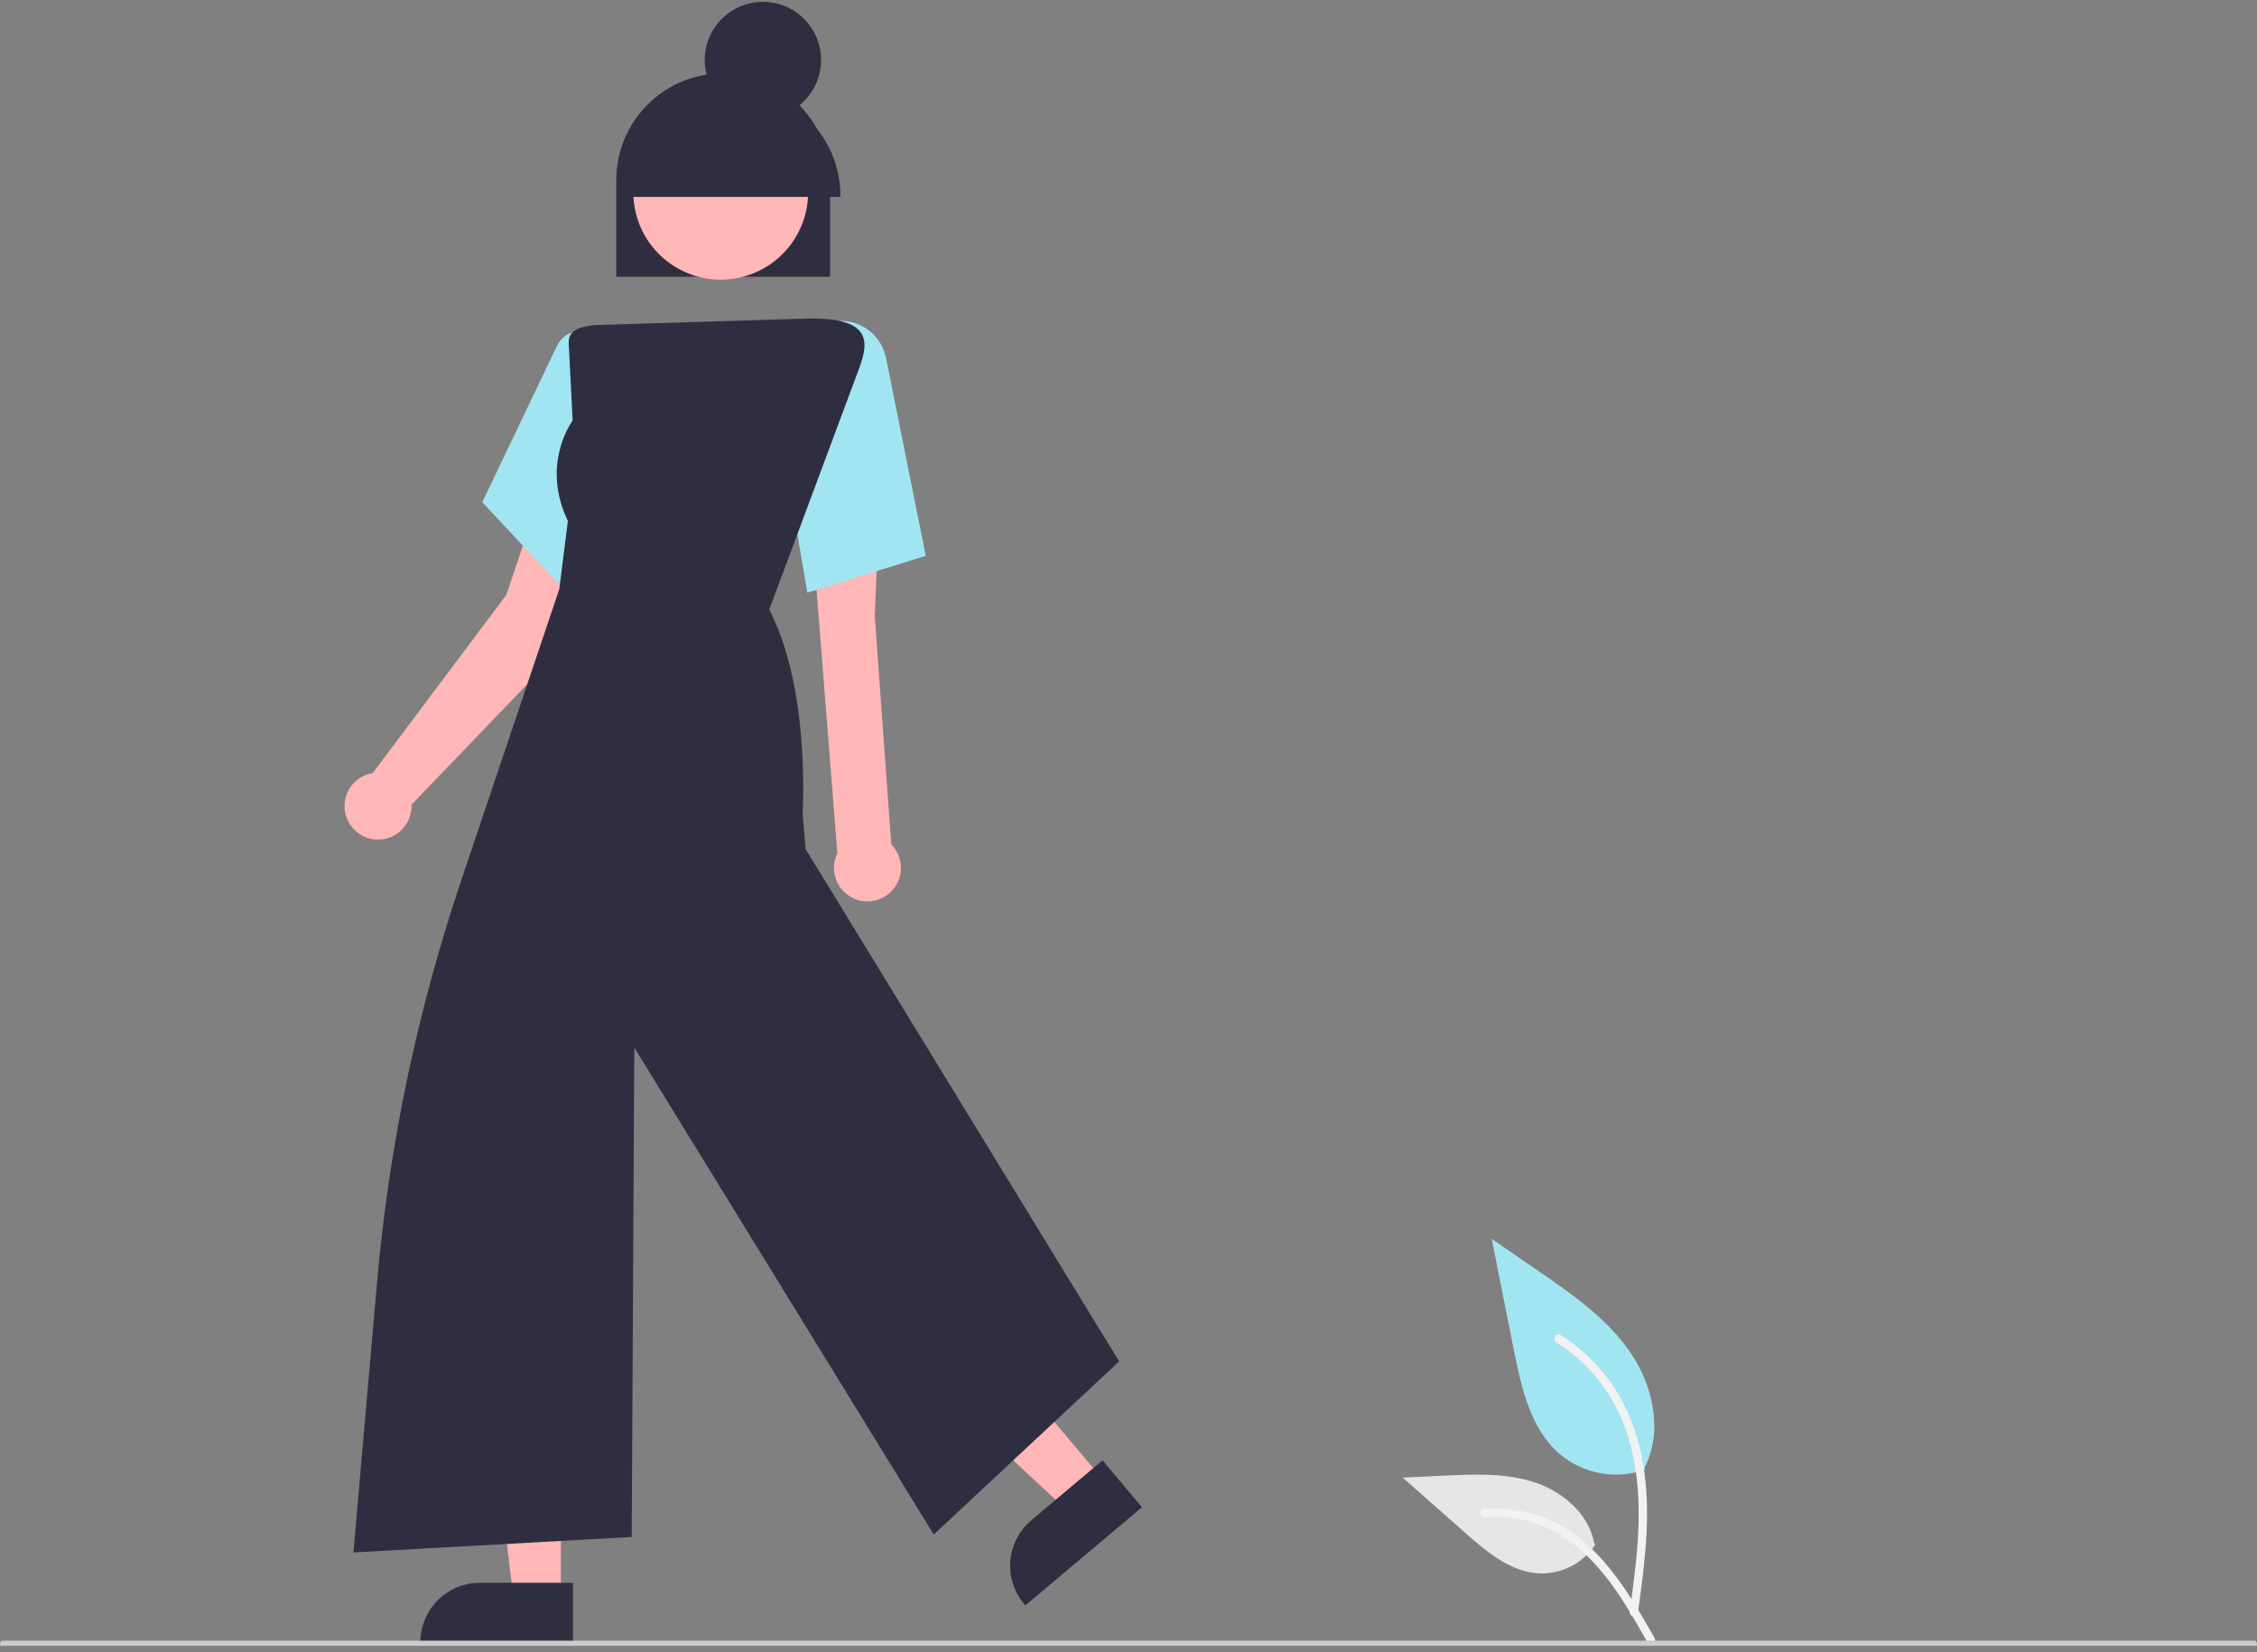 <svg width="347" height="254" viewBox="0 0 347 254" fill="none" xmlns="http://www.w3.org/2000/svg">
<rect x="0" y="0" width="347" height="254" fill="#808080" stroke="none"/>
<g clip-path="url(#clip0)">
<path d="M252.923 225.964C250.741 226.731 248.399 226.923 246.122 226.522C243.844 226.12 241.709 225.14 239.92 223.673C235.366 219.851 233.938 213.555 232.777 207.724L229.34 190.477L236.535 195.43C241.709 198.993 246.999 202.67 250.581 207.83C254.163 212.99 255.726 220.034 252.849 225.617" fill="#A2E5F2"/>
<path d="M251.812 248.046C252.718 241.449 253.649 234.766 253.013 228.099C252.448 222.177 250.642 216.394 246.963 211.65C245.011 209.138 242.635 206.985 239.943 205.289C239.241 204.846 238.595 205.958 239.294 206.399C243.952 209.343 247.556 213.69 249.584 218.814C251.824 224.511 252.184 230.723 251.798 236.775C251.565 240.435 251.069 244.071 250.571 247.703C250.532 247.868 250.557 248.041 250.64 248.187C250.723 248.334 250.859 248.444 251.021 248.494C251.185 248.539 251.36 248.516 251.508 248.432C251.657 248.348 251.765 248.209 251.812 248.045L251.812 248.046Z" fill="#F2F2F2"/>
<path d="M245.294 237.46C244.359 238.883 243.073 240.04 241.56 240.821C240.047 241.602 238.359 241.98 236.658 241.919C232.285 241.712 228.64 238.661 225.36 235.763L215.655 227.195L222.078 226.887C226.697 226.666 231.435 226.459 235.834 227.885C240.233 229.311 244.291 232.737 245.095 237.291" fill="#E6E6E6"/>
<path d="M254.372 251.838C250.012 244.125 244.956 235.552 235.921 232.812C233.409 232.053 230.774 231.781 228.16 232.01C227.336 232.082 227.542 233.352 228.364 233.281C232.746 232.917 237.12 234.074 240.749 236.557C244.241 238.934 246.96 242.239 249.261 245.743C250.671 247.89 251.934 250.127 253.196 252.362C253.6 253.076 254.78 252.561 254.372 251.838Z" fill="#F2F2F2"/>
<path d="M137.025 129.827L134.492 94.681L134.974 82.95L125.1 85.147L128.737 131.201C128.325 132.05 128.154 132.995 128.244 133.935C128.333 134.874 128.679 135.771 129.244 136.527C129.809 137.283 130.571 137.869 131.446 138.221C132.321 138.574 133.277 138.678 134.208 138.524C135.139 138.37 136.009 137.963 136.725 137.347C137.44 136.731 137.972 135.931 138.263 135.033C138.553 134.135 138.592 133.175 138.373 132.257C138.155 131.339 137.689 130.498 137.025 129.827V129.827Z" fill="#FFB7B7"/>
<path d="M88.472 97.498L87.844 85.723L81.507 80.574L77.836 91.478L57.304 118.862C56.334 119.018 55.428 119.448 54.694 120.103C53.96 120.757 53.429 121.607 53.164 122.554C52.898 123.501 52.91 124.503 53.196 125.444C53.483 126.384 54.033 127.223 54.781 127.86C55.529 128.498 56.444 128.908 57.419 129.042C58.392 129.175 59.384 129.027 60.277 128.615C61.169 128.203 61.925 127.543 62.454 126.715C62.984 125.887 63.265 124.924 63.264 123.941C63.264 123.872 63.257 123.804 63.254 123.736L88.472 97.498Z" fill="#FFB7B7"/>
<path d="M89.608 93.729L74.142 77.222L85.626 53.193C85.858 52.701 86.187 52.26 86.594 51.898C87 51.536 87.475 51.259 87.991 51.085C88.498 50.911 89.035 50.841 89.569 50.88C90.104 50.918 90.625 51.064 91.102 51.308L91.215 51.366L89.608 93.729Z" fill="#A2E5F2"/>
<path d="M124.123 91.128L121.376 75.021L121.386 74.981L127.881 49.448L128.49 49.377C130.245 49.183 132.009 49.651 133.437 50.69C134.865 51.728 135.854 53.261 136.211 54.99L142.332 85.463L124.123 91.128Z" fill="#A2E5F2"/>
<path d="M127.622 42.554H94.75V27.702C94.75 23.343 96.482 19.162 99.564 16.08C102.646 12.998 106.827 11.266 111.186 11.266C115.545 11.266 119.726 12.998 122.808 16.08C125.89 19.162 127.622 23.343 127.622 27.702V42.554Z" fill="#2F2E41"/>
<path d="M169.616 227.548L164.053 232.231L143.346 213.001L151.557 206.09L169.616 227.548Z" fill="#FFB7B7"/>
<path d="M175.574 231.747L157.636 246.844L157.445 246.618C155.886 244.766 155.127 242.371 155.335 239.96C155.542 237.548 156.698 235.318 158.55 233.759L158.55 233.759L169.506 224.538L175.574 231.747Z" fill="#2F2E41"/>
<path d="M86.229 245.737L78.958 245.736L75.498 217.69L86.23 217.69L86.229 245.737Z" fill="#FFB7B7"/>
<path d="M88.083 252.785L64.637 252.784V252.488C64.637 250.067 65.599 247.746 67.31 246.035C69.022 244.324 71.343 243.362 73.763 243.362H73.764L88.084 243.363L88.083 252.785Z" fill="#2F2E41"/>
<path d="M54.339 238.697L57.958 197.268C59.794 176.286 64.114 155.596 70.828 135.632L85.985 90.583L87.308 80.091C83.275 71.728 87.547 65.359 88.039 64.672L87.513 54.25C87.503 54.045 87.488 53.847 87.474 53.656C87.323 51.608 87.433 50.428 91.429 49.986L124.581 48.964C128.776 48.947 131.32 49.644 132.353 51.131C133.542 52.843 132.598 55.323 131.686 57.721C131.592 57.97 131.497 58.22 131.404 58.469L118.272 93.729C124.627 106.013 123.402 124.802 123.389 124.99L123.855 130.547L172.059 209.323L143.558 235.937L143.431 235.73L97.519 161.071L97.124 236.32L96.938 236.331L54.339 238.697Z" fill="#2F2E41"/>
<path d="M122.595 36.009C126.154 29.499 123.761 21.336 117.251 17.778C110.741 14.219 102.578 16.611 99.019 23.122C95.461 29.632 97.853 37.794 104.363 41.353C110.874 44.912 119.036 42.52 122.595 36.009Z" fill="#FFB7B7"/>
<path d="M117.293 18.168C122.232 18.168 126.236 14.164 126.236 9.225C126.236 4.286 122.232 0.282 117.293 0.282C112.354 0.282 108.35 4.286 108.35 9.225C108.35 14.164 112.354 18.168 117.293 18.168Z" fill="#2F2E41"/>
<path d="M129.206 30.276H96.334V30.078C96.334 25.719 98.066 21.539 101.148 18.456C104.231 15.374 108.411 13.642 112.77 13.642C117.129 13.642 121.31 15.374 124.392 18.456C127.474 21.539 129.206 25.719 129.206 30.078V30.276Z" fill="#2F2E41"/>
<path d="M346.604 253.26H0.396C0.291 253.26 0.19 253.207 0.116 253.113C0.042 253.02 0 252.892 0 252.76C0 252.627 0.042 252.5 0.116 252.406C0.19 252.313 0.291 252.26 0.396 252.26H346.604C346.709 252.26 346.81 252.313 346.884 252.406C346.958 252.5 347 252.627 347 252.76C347 252.892 346.958 253.02 346.884 253.113C346.81 253.207 346.709 253.26 346.604 253.26Z" fill="#CBCBCB"/>
</g>
<defs>
<clipPath id="clip0">
<rect width="347" height="252.77" fill="white" transform="translate(0 0.282)"/>
</clipPath>
</defs>
</svg>
